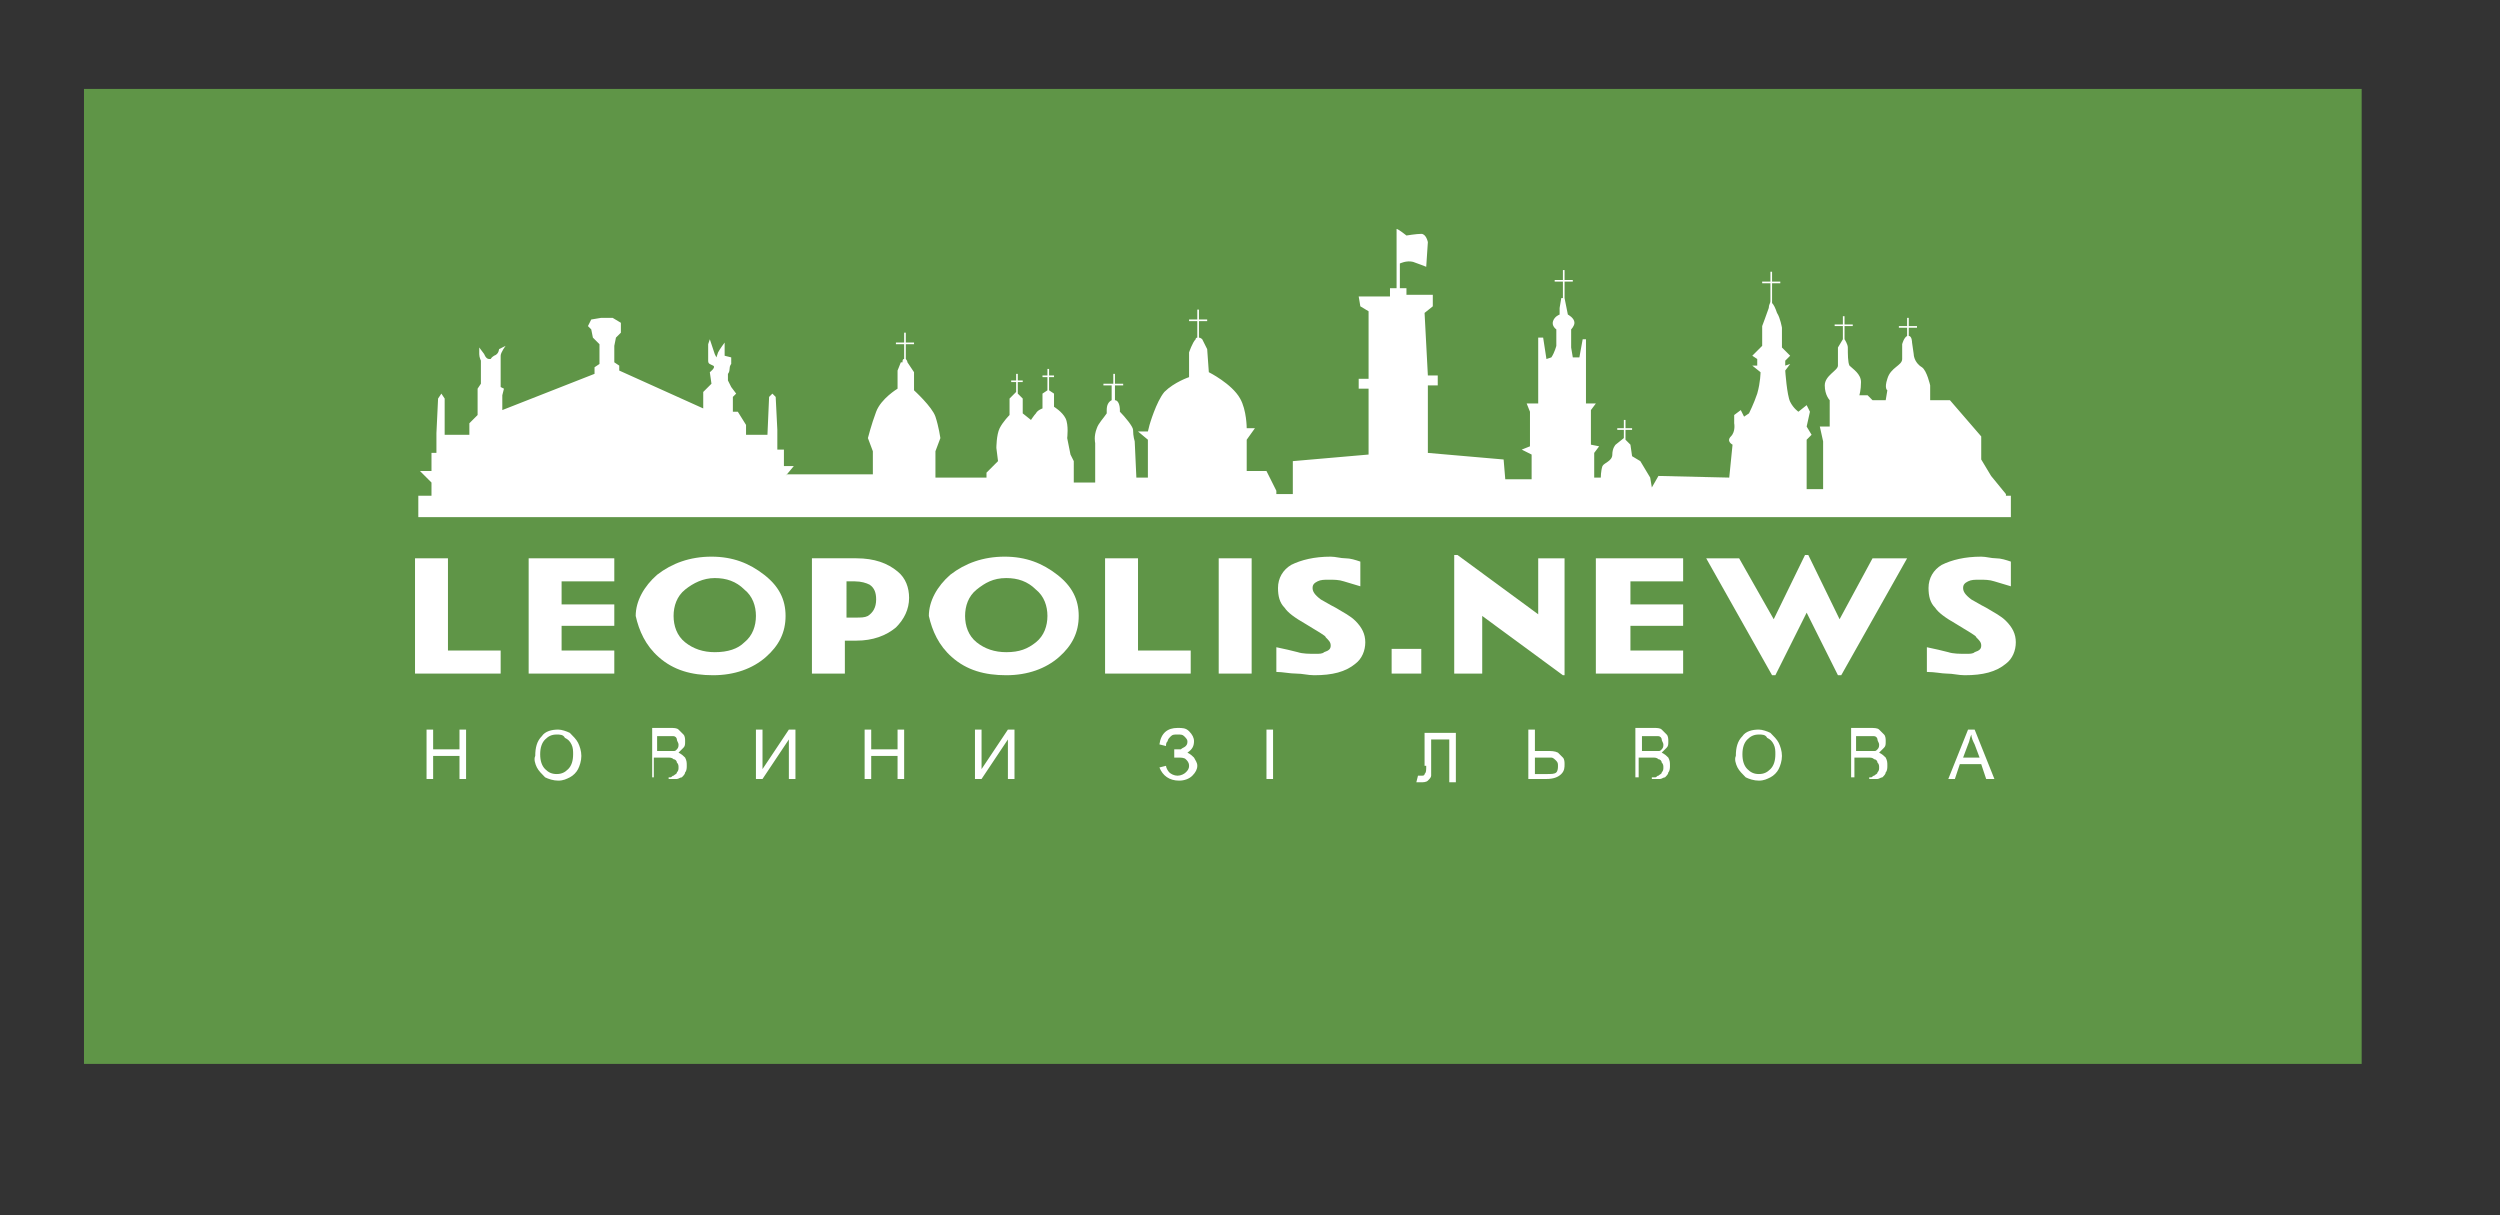 <?xml version="1.0" encoding="utf-8"?>
<!-- Generator: Adobe Illustrator 22.0.1, SVG Export Plug-In . SVG Version: 6.00 Build 0)  -->
<svg version="1.1" id="Layer_1" xmlns="http://www.w3.org/2000/svg" xmlns:xlink="http://www.w3.org/1999/xlink" x="0px" y="0px"
	 viewBox="0 0 151.8 73.8" style="enable-background:new 0 0 151.8 73.8;" xml:space="preserve">
<rect x="0" y="0" width="151.8" height="73.8" fill="#333333" stroke="none"/>
<style type="text/css">
	.st0{fill:#5F9547;}
	.st1{fill:#FFFFFF;}
</style>
<g>
	<rect x="5.1" y="5.4" class="st0" width="138.3" height="59.2"/>
	<path class="st1" d="M52,38.9c1,0,1.8-0.3,2.4-0.8c0.5-0.5,0.8-1.1,0.8-1.8c0-0.6-0.2-1.2-0.7-1.6c-0.6-0.5-1.4-0.8-2.5-0.8h-2.7v7
		h2v-2H52z"/>
	<path class="st1" d="M57.8,39.9c0.9,0.8,2,1.1,3.3,1.1c1.3,0,2.4-0.4,3.2-1.1c0.8-0.7,1.2-1.5,1.2-2.5s-0.4-1.8-1.3-2.5
		c-0.9-0.7-1.9-1.1-3.2-1.1c-1.3,0-2.4,0.4-3.3,1.1c-0.8,0.7-1.3,1.6-1.3,2.5C56.6,38.3,57,39.2,57.8,39.9z"/>
	<path class="st1" d="M40,39.9c0.9,0.8,2,1.1,3.3,1.1c1.3,0,2.4-0.4,3.2-1.1c0.8-0.7,1.2-1.5,1.2-2.5s-0.4-1.8-1.3-2.5
		c-0.9-0.7-1.9-1.1-3.2-1.1c-1.3,0-2.4,0.4-3.3,1.1c-0.8,0.7-1.3,1.6-1.3,2.5C38.8,38.3,39.2,39.2,40,39.9z"/>
	<path class="st1" d="M119.5,45.2c0.1-0.2,0.1-0.4,0.2-0.6c0,0.2,0.1,0.4,0.2,0.6l0.3,0.8h-1L119.5,45.2z M118.7,47.3l0.3-0.9h1.3
		l0.3,0.9h0.5l-1.2-3h-0.4l-1.2,3H118.7z M112.7,46h0.7c0.2,0,0.3,0,0.4,0.1c0.1,0,0.2,0.1,0.2,0.2c0.1,0.1,0.1,0.2,0.1,0.3
		c0,0.1,0,0.2-0.1,0.3c0,0.1-0.1,0.1-0.2,0.2c-0.1,0-0.1,0.1-0.2,0.1c0,0-0.1,0-0.3,0h-0.7V46z M112.7,44.7h0.6c0.2,0,0.4,0,0.5,0
		c0.1,0,0.2,0.1,0.2,0.2c0,0.1,0.1,0.2,0.1,0.3c0,0.1,0,0.2-0.1,0.3c-0.1,0.1-0.1,0.1-0.2,0.1c-0.1,0-0.2,0-0.4,0h-0.7V44.7z
		 M113.5,47.3c0.2,0,0.4,0,0.5,0c0.1,0,0.2-0.1,0.3-0.1c0.1-0.1,0.2-0.2,0.2-0.3c0.1-0.1,0.1-0.3,0.1-0.4c0-0.2,0-0.3-0.1-0.5
		c-0.1-0.1-0.2-0.2-0.4-0.3c0.1-0.1,0.2-0.2,0.3-0.3c0.1-0.1,0.1-0.2,0.1-0.4c0-0.1,0-0.3-0.1-0.4c-0.1-0.1-0.2-0.2-0.3-0.3
		c-0.1-0.1-0.3-0.1-0.6-0.1h-1.1v3H113.5z M106.1,44.9c0.2-0.2,0.4-0.3,0.7-0.3c0.2,0,0.4,0,0.5,0.2c0.2,0.1,0.3,0.2,0.4,0.4
		c0.1,0.2,0.1,0.4,0.1,0.6c0,0.4-0.1,0.7-0.3,0.9c-0.2,0.2-0.4,0.3-0.7,0.3c-0.3,0-0.5-0.1-0.7-0.3c-0.2-0.2-0.3-0.5-0.3-0.9
		C105.8,45.4,105.9,45.1,106.1,44.9z M105.5,46.6c0.1,0.2,0.3,0.4,0.5,0.6c0.2,0.1,0.5,0.2,0.8,0.2c0.3,0,0.5-0.1,0.7-0.2
		c0.2-0.1,0.4-0.3,0.5-0.5c0.1-0.2,0.2-0.5,0.2-0.8c0-0.3-0.1-0.6-0.2-0.8c-0.1-0.2-0.3-0.4-0.5-0.6c-0.2-0.1-0.5-0.2-0.7-0.2
		c-0.4,0-0.8,0.1-1,0.4c-0.3,0.3-0.4,0.7-0.4,1.2C105.3,46.1,105.4,46.4,105.5,46.6z M99.6,46h0.7c0.2,0,0.3,0,0.4,0.1
		c0.1,0,0.2,0.1,0.2,0.2c0.1,0.1,0.1,0.2,0.1,0.3c0,0.1,0,0.2-0.1,0.3c0,0.1-0.1,0.1-0.2,0.2c-0.1,0-0.1,0.1-0.2,0.1
		c-0.1,0-0.1,0-0.3,0h-0.7V46z M99.6,44.7h0.6c0.2,0,0.4,0,0.5,0c0.1,0,0.2,0.1,0.2,0.2c0,0.1,0.1,0.2,0.1,0.3c0,0.1,0,0.2-0.1,0.3
		c-0.1,0.1-0.1,0.1-0.2,0.1c-0.1,0-0.2,0-0.4,0h-0.6V44.7z M100.3,47.3c0.2,0,0.4,0,0.5,0c0.1,0,0.2-0.1,0.3-0.1
		c0.1-0.1,0.2-0.2,0.2-0.3c0.1-0.1,0.1-0.3,0.1-0.4c0-0.2,0-0.3-0.1-0.5c-0.1-0.1-0.2-0.2-0.4-0.3c0.1-0.1,0.2-0.2,0.3-0.3
		c0.1-0.1,0.1-0.2,0.1-0.4c0-0.1,0-0.3-0.1-0.4c-0.1-0.1-0.2-0.2-0.3-0.3c-0.1-0.1-0.3-0.1-0.5-0.1h-1.1v3H100.3z M93.2,46h0.5
		c0.3,0,0.4,0,0.5,0c0.1,0,0.2,0.1,0.3,0.2c0.1,0.1,0.1,0.2,0.1,0.3c0,0.1,0,0.3-0.1,0.4C94.4,47,94.2,47,93.9,47h-0.7V46z
		 M92.8,47.3h1.1c0.4,0,0.7-0.1,0.9-0.3c0.2-0.2,0.2-0.4,0.2-0.6c0-0.1,0-0.3-0.1-0.4c-0.1-0.1-0.2-0.2-0.3-0.3
		c-0.2-0.1-0.4-0.1-0.7-0.1h-0.7v-1.3h-0.4V47.3z M86.6,46.5c0,0.3,0,0.4-0.1,0.5c0,0.1-0.1,0.1-0.2,0.1c0,0-0.1,0-0.2,0l-0.1,0.4
		c0.1,0,0.2,0,0.3,0c0.1,0,0.3,0,0.4-0.1c0.1-0.1,0.2-0.2,0.2-0.3c0-0.1,0-0.4,0-0.7v-1.5h1.1v2.6h0.4v-3h-1.9V46.5z M77.3,47.3v-3
		h-0.4v3H77.3z M71.6,47.4c0.3,0,0.6-0.1,0.8-0.3c0.2-0.2,0.3-0.4,0.3-0.6c0-0.2-0.1-0.3-0.2-0.5c-0.1-0.1-0.2-0.2-0.4-0.3
		c0.3-0.2,0.4-0.4,0.4-0.7c0-0.2-0.1-0.4-0.3-0.6c-0.2-0.2-0.4-0.2-0.7-0.2c-0.6,0-1,0.3-1.1,1l0.4,0.1c0-0.1,0-0.2,0.1-0.3
		c0-0.1,0.1-0.2,0.2-0.3c0.1-0.1,0.2-0.1,0.4-0.1c0.2,0,0.3,0,0.4,0.1c0.1,0.1,0.2,0.2,0.2,0.3c0,0.1,0,0.2-0.1,0.3
		c-0.1,0.1-0.2,0.1-0.3,0.2c-0.1,0-0.2,0-0.4,0V46h0.2c0.2,0,0.4,0,0.5,0.1c0.1,0.1,0.2,0.2,0.2,0.4c0,0.2-0.1,0.3-0.2,0.4
		c-0.1,0.1-0.3,0.2-0.5,0.2c-0.2,0-0.4-0.1-0.5-0.2c-0.1-0.1-0.2-0.3-0.2-0.4l-0.4,0.1C70.6,47.1,71,47.4,71.6,47.4z M59.2,47.3h0.4
		l1.6-2.4v2.4h0.4v-3h-0.4l-1.6,2.4v-2.4h-0.4V47.3z M52.9,47.3v-1.4h1.6v1.4h0.4v-3h-0.4v1.2h-1.6v-1.2h-0.4v3H52.9z M45.9,47.3
		h0.4l1.6-2.4v2.4h0.4v-3h-0.4l-1.6,2.4v-2.4h-0.4V47.3z M39.8,46h0.7c0.2,0,0.3,0,0.4,0.1c0.1,0,0.2,0.1,0.2,0.2
		c0.1,0.1,0.1,0.2,0.1,0.3c0,0.1,0,0.2-0.1,0.3c0,0.1-0.1,0.1-0.2,0.2c-0.1,0-0.1,0.1-0.2,0.1c-0.1,0-0.1,0-0.3,0h-0.7V46z
		 M39.8,44.7h0.6c0.2,0,0.4,0,0.5,0c0.1,0,0.2,0.1,0.2,0.2c0,0.1,0.1,0.2,0.1,0.3c0,0.1,0,0.2-0.1,0.3c-0.1,0.1-0.1,0.1-0.2,0.1
		c-0.1,0-0.2,0-0.4,0h-0.6V44.7z M40.6,47.3c0.2,0,0.4,0,0.5,0c0.1,0,0.2-0.1,0.3-0.1c0.1-0.1,0.2-0.2,0.2-0.3
		c0.1-0.1,0.1-0.3,0.1-0.4c0-0.2,0-0.3-0.1-0.5c-0.1-0.1-0.2-0.2-0.4-0.3c0.1-0.1,0.2-0.2,0.3-0.3c0.1-0.1,0.1-0.2,0.1-0.4
		c0-0.1,0-0.3-0.1-0.4c-0.1-0.1-0.2-0.2-0.3-0.3c-0.1-0.1-0.3-0.1-0.5-0.1h-1.1v3H40.6z M33.1,44.9c0.2-0.2,0.4-0.3,0.7-0.3
		c0.2,0,0.4,0,0.5,0.2c0.2,0.1,0.3,0.2,0.4,0.4c0.1,0.2,0.1,0.4,0.1,0.6c0,0.4-0.1,0.7-0.3,0.9c-0.2,0.2-0.4,0.3-0.7,0.3
		c-0.3,0-0.5-0.1-0.7-0.3c-0.2-0.2-0.3-0.5-0.3-0.9C32.8,45.4,32.9,45.1,33.1,44.9z M32.6,46.6c0.1,0.2,0.3,0.4,0.5,0.6
		c0.2,0.1,0.5,0.2,0.8,0.2c0.3,0,0.5-0.1,0.7-0.2c0.2-0.1,0.4-0.3,0.5-0.5c0.1-0.2,0.2-0.5,0.2-0.8c0-0.3-0.1-0.6-0.2-0.8
		c-0.1-0.2-0.3-0.4-0.5-0.6c-0.2-0.1-0.5-0.2-0.7-0.2c-0.4,0-0.8,0.1-1,0.4c-0.3,0.3-0.4,0.7-0.4,1.2C32.4,46.1,32.5,46.4,32.6,46.6
		z M26.3,47.3v-1.4h1.6v1.4h0.4v-3h-0.4v1.2h-1.6v-1.2h-0.4v3H26.3z"/>
	<path class="st1" d="M118.2,40.9c0.4,0,0.7,0.1,1.1,0.1c1.1,0,1.9-0.2,2.5-0.7c0.4-0.3,0.6-0.8,0.6-1.3c0-0.5-0.2-0.9-0.6-1.3
		c-0.3-0.3-0.7-0.5-1.2-0.8c-0.4-0.2-0.7-0.4-0.9-0.5c-0.4-0.3-0.5-0.5-0.5-0.7c0-0.2,0.1-0.3,0.3-0.4c0.2-0.1,0.4-0.1,0.7-0.1
		c0.3,0,0.6,0,0.9,0.1c0.3,0.1,0.7,0.2,1,0.3v-1.5c-0.3-0.1-0.6-0.2-0.9-0.2c-0.3,0-0.6-0.1-0.9-0.1c-1,0-1.8,0.2-2.4,0.5
		c-0.5,0.3-0.8,0.8-0.8,1.4c0,0.5,0.1,0.9,0.4,1.2c0.2,0.3,0.6,0.6,1.3,1c0.8,0.5,1.2,0.7,1.2,0.8c0.2,0.2,0.3,0.3,0.3,0.5
		c0,0.2-0.1,0.3-0.4,0.4c-0.1,0.1-0.3,0.1-0.5,0.1c-0.4,0-0.8,0-1.1-0.1c-0.4-0.1-0.8-0.2-1.3-0.3v1.5
		C117.5,40.8,117.9,40.9,118.2,40.9z"/>
	<polygon class="st1" points="111.6,41 111.8,41 115.8,33.9 113.7,33.9 111.7,37.6 109.8,33.7 109.6,33.7 107.7,37.6 105.6,33.9 
		103.6,33.9 107.6,41 107.8,41 109.7,37.2 	"/>
	<polygon class="st1" points="99,36.7 99,35.3 102.2,35.3 102.2,33.9 96.9,33.9 96.9,40.9 102.2,40.9 102.2,39.5 99,39.5 99,38 
		102.2,38 102.2,36.7 	"/>
	<polygon class="st1" points="88.5,33.7 88.3,33.7 88.3,40.9 90,40.9 90,37.4 94.9,41 95,41 95,33.9 93.4,33.9 93.4,37.3 	"/>
	<rect x="84.5" y="39.4" class="st1" width="1.8" height="1.5"/>
	<path class="st1" d="M78.7,40.9c0.4,0,0.7,0.1,1.1,0.1c1.1,0,1.9-0.2,2.5-0.7c0.4-0.3,0.6-0.8,0.6-1.3c0-0.5-0.2-0.9-0.6-1.3
		c-0.3-0.3-0.7-0.5-1.2-0.8c-0.4-0.2-0.7-0.4-0.9-0.5c-0.4-0.3-0.5-0.5-0.5-0.7c0-0.2,0.1-0.3,0.3-0.4c0.2-0.1,0.4-0.1,0.7-0.1
		c0.3,0,0.6,0,0.9,0.1c0.3,0.1,0.7,0.2,1,0.3v-1.5c-0.3-0.1-0.6-0.2-0.9-0.2c-0.3,0-0.6-0.1-0.9-0.1c-1,0-1.8,0.2-2.4,0.5
		c-0.5,0.3-0.8,0.8-0.8,1.4c0,0.5,0.1,0.9,0.4,1.2c0.2,0.3,0.6,0.6,1.3,1c0.8,0.5,1.2,0.7,1.2,0.8c0.2,0.2,0.3,0.3,0.3,0.5
		c0,0.2-0.1,0.3-0.4,0.4c-0.1,0.1-0.3,0.1-0.5,0.1c-0.4,0-0.8,0-1.1-0.1c-0.4-0.1-0.8-0.2-1.3-0.3v1.5
		C77.9,40.8,78.3,40.9,78.7,40.9z"/>
	<rect x="74" y="33.9" class="st1" width="2" height="7"/>
	<polygon class="st1" points="72.3,39.5 69.1,39.5 69.1,33.9 67.1,33.9 67.1,40.9 72.3,40.9 	"/>
	<path class="st0" d="M59.3,35.8c0.5-0.4,1-0.7,1.8-0.7c0.7,0,1.3,0.2,1.8,0.7c0.5,0.4,0.7,1,0.7,1.6c0,0.6-0.2,1.2-0.7,1.6
		c-0.5,0.4-1,0.6-1.8,0.6c-0.7,0-1.3-0.2-1.8-0.6c-0.5-0.4-0.7-1-0.7-1.6C58.6,36.8,58.8,36.2,59.3,35.8z"/>
	<path class="st0" d="M51.4,35.3h0.5c0.4,0,0.7,0.1,0.9,0.2c0.3,0.2,0.4,0.5,0.4,0.9c0,0.5-0.2,0.8-0.5,1c-0.2,0.1-0.4,0.1-0.8,0.1
		h-0.5V35.3z"/>
	<path class="st0" d="M41.6,35.8c0.5-0.4,1.1-0.7,1.8-0.7c0.7,0,1.3,0.2,1.8,0.7c0.5,0.4,0.7,1,0.7,1.6c0,0.6-0.2,1.2-0.7,1.6
		c-0.4,0.4-1,0.6-1.8,0.6c-0.7,0-1.3-0.2-1.8-0.6c-0.5-0.4-0.7-1-0.7-1.6C40.9,36.8,41.1,36.2,41.6,35.8z"/>
	<polygon class="st1" points="34.1,36.7 34.1,35.3 37.3,35.3 37.3,33.9 32.1,33.9 32.1,40.9 37.3,40.9 37.3,39.5 34.1,39.5 34.1,38 
		37.3,38 37.3,36.7 	"/>
	<polygon class="st1" points="30.4,39.5 27.2,39.5 27.2,33.9 25.2,33.9 25.2,40.9 30.4,40.9 	"/>
	<path class="st1" d="M122,30.1h-0.2V30l-0.9-1.1l-0.6-1v-1.4l-1.9-2.2l-1.2,0v-0.9c0,0-0.2-0.9-0.5-1.1c-0.5-0.3-0.5-0.8-0.5-0.8
		l-0.1-0.7c0,0,0-0.4-0.2-0.4v-0.5h0.5v-0.1h-0.5v-0.5h-0.1v0.5h-0.5v0.1h0.5v0.5c-0.2,0.1-0.3,0.5-0.3,0.5s0,0.3,0,0.9
		c0,0.4-0.7,0.5-0.9,1.2c-0.2,0.6,0,0.7,0,0.7l-0.1,0.6l-0.8,0l-0.3-0.3l-0.5,0c0,0,0.1-0.3,0.1-0.8c0-0.5-0.5-0.8-0.7-1
		c-0.1-0.2-0.1-0.7-0.1-1.1c0-0.2-0.2-0.5-0.2-0.5l0,0v-0.8h0.5v-0.1h-0.5v-0.5h-0.1v0.5h-0.5v0.1h0.5v0.8l0,0l-0.3,0.5v1.1
		c0,0.3-0.8,0.6-0.8,1.2c0,0.6,0.3,0.9,0.3,0.9l0,1.6l-0.6,0l0.2,0.9v2.9h-1v-0.9v-2.1l0.3-0.3l-0.3-0.5l0.2-0.9l-0.2-0.4l-0.5,0.4
		c0,0-0.3-0.2-0.5-0.6c-0.2-0.4-0.3-1.9-0.3-1.9l0.3-0.4l-0.3,0.1l0-0.3l0.3-0.3l-0.5-0.5v-1.2c0,0-0.1-0.6-0.3-0.9
		c-0.1-0.3-0.2-0.5-0.3-0.6v-1.2l0.5,0v-0.1h-0.5v-0.6h-0.1v0.6h-0.5v0.1h0.5v1.1c0,0.1-0.1,0.2-0.1,0.4c-0.1,0.3-0.4,1.1-0.4,1.1
		v1.2l-0.6,0.6l0.3,0.2v0.4l-0.3,0l0.5,0.4c0,0,0,0.6-0.2,1.3c-0.2,0.6-0.5,1.2-0.5,1.2l-0.3,0.2l-0.2-0.4l-0.4,0.3v0.5
		c0,0,0.1,0.5-0.2,0.8c-0.3,0.3,0.1,0.5,0.1,0.5l-0.2,2l-4.3-0.1l-0.4,0.7l-0.1-0.6L99.6,28l-0.5-0.3L99,27l-0.3-0.3v-0.6h0.4V26
		h-0.4v-0.5h-0.1V26h-0.4v0.1h0.4v0.5l0,0L98.1,27c0,0-0.2,0.2-0.2,0.6c0,0.4-0.5,0.5-0.6,0.7c-0.1,0.3-0.1,0.7-0.1,0.7L96.8,29
		v-1.5l0.3-0.4L96.6,27l0-2.1l0.3-0.4l-0.6,0v-1.4l0-0.7l0-1.8l-0.2,0l-0.2,1.1l-0.4,0l-0.1-0.6v-0.8l0-0.3c0,0,0.2-0.2,0.2-0.4
		c0-0.3-0.4-0.5-0.4-0.5l-0.2-1h0v-1h0.5v-0.1h-0.5v-0.6h-0.1v0.6h-0.5v0.1h0.5v1h-0.1l-0.1,0.6l0,0.4c0,0-0.3,0.1-0.4,0.4
		c-0.1,0.3,0.2,0.5,0.2,0.5l0,1c0,0-0.1,0.4-0.3,0.7c0,0-0.3,0.1-0.3,0.1l-0.2-1.3h-0.3V22v0.7l0,1.8l-0.7,0l0.2,0.5l0,2.1l-0.5,0.2
		l0.6,0.3l0,1.5l-1.6,0l-0.1-1.2l-4.6-0.4l0-4.1l0.6,0l0-0.6l-0.6,0L86.5,19l0.5-0.4v-0.7l-1.6,0l0-0.4l-0.4,0l0-1.5
		c0,0,0.4-0.2,0.8-0.1c0.3,0.1,0.8,0.3,0.8,0.3l0.1-1.5c0,0-0.1-0.5-0.4-0.5c-0.3,0-0.9,0.1-0.9,0.1s-0.5-0.4-0.6-0.4l0,3.6l-0.4,0
		V18h-1.9l0.1,0.6l0.5,0.3l0,4.1h-0.6l0,0.6h0.6l0,4L78.5,28l0,2h-1l0-0.2l-0.6-1.2h-1.2l0-1.9l0.5-0.7l-0.5,0c0,0,0-1.1-0.4-1.8
		c-0.5-0.9-1.9-1.6-1.9-1.6l-0.1-1.4L73,20.6c0,0-0.1-0.1-0.2-0.1v-1h0.5v-0.1h-0.5v-0.6h-0.1v0.6h-0.5v0.1h0.5v1c0,0-0.1,0-0.1,0.1
		c-0.2,0.2-0.4,0.8-0.4,0.8v1.5c0,0-0.9,0.3-1.5,0.9c-0.5,0.6-0.9,2-0.9,2l-0.1,0.4l-0.6,0l0.6,0.5l0,2.3H69l-0.1-2.2
		c0,0-0.1-0.3-0.1-0.7c0-0.2-0.5-0.8-0.8-1.1c0,0,0-0.1,0-0.1c0-0.3-0.1-0.6-0.3-0.6v-0.9h0.5v-0.1h-0.5v-0.6h-0.1v0.6H67v0.1h0.5
		v0.9c-0.2,0.1-0.3,0.3-0.3,0.6c0,0.1,0,0.1,0,0.2c-0.2,0.3-0.5,0.6-0.6,0.9c-0.2,0.5-0.1,0.9-0.1,0.9l0,2.4l-1.3,0V28L65,27.6
		l-0.2-1c0,0,0.1-0.8-0.1-1.2c-0.2-0.4-0.7-0.7-0.7-0.7L64,23.9l-0.3-0.2v-0.8H64v-0.1h-0.3v-0.4h-0.1v0.4h-0.3v0.1h0.3v0.8
		l-0.3,0.2l0,0.9c0,0-0.3,0.1-0.4,0.3c-0.1,0.1-0.3,0.4-0.3,0.4l-0.5-0.4l0-0.9l-0.3-0.3v-0.7h0.3v-0.1h-0.3v-0.4h-0.1v0.4h-0.3v0.1
		h0.3v0.6l-0.1,0.1l-0.3,0.3l0,1c0,0-0.4,0.4-0.6,0.8c-0.2,0.4-0.2,1.2-0.2,1.2l0.1,0.8l-0.7,0.7V29l-3.1,0v-1.6l0.3-0.8
		c0,0-0.1-0.7-0.3-1.3c-0.2-0.6-1.3-1.6-1.3-1.6l0-1.1L55.1,22l0,0c0-0.1-0.1-0.2-0.1-0.2v-0.9h0.5v-0.1H55v-0.6h-0.1v0.6h-0.5v0.1
		h0.5v0.9c-0.1,0-0.1,0.1-0.1,0.2v0l-0.1,0l-0.2,0.5v0.6v0.5c0,0-1,0.6-1.3,1.4c-0.3,0.8-0.5,1.6-0.5,1.6l0.3,0.8v1.4l-5.2,0
		l-0.1,0.1l0.5-0.6l-0.6,0l0-1l-0.4,0l0-1.2l-0.1-2l-0.2-0.2l-0.2,0.2l-0.1,2.3l-1.3,0l0-0.6L44.8,25h-0.3v-0.9l0.2-0.2l-0.3-0.4
		l-0.2-0.4l0-0.4c0,0,0.1-0.1,0.1-0.3c0-0.2,0.1-0.3,0.1-0.3v-0.4l-0.4-0.1l0-0.5l0-0.3c0,0-0.3,0.4-0.4,0.6
		c-0.1,0.3-0.1,0.3-0.1,0.3l-0.1-0.2l-0.3-0.9L43,20.9v0.5v0.5c0,0.2,0.1,0.2,0.3,0.3c0.2,0.1-0.2,0.4-0.2,0.4l0.1,0.7l-0.5,0.5l0,1
		l-5.1-2.3l0-0.3L37.3,22v-1l0.1-0.5l0.3-0.3l0-0.6l-0.5-0.3l-0.7,0l-0.6,0.1l-0.2,0.4l0.2,0.2l0.1,0.5l0.4,0.4v0.5v0.7l-0.3,0.2
		l0,0.4l-5.6,2.2V24l0.1-0.4l-0.2-0.1v-0.8v-0.5v-0.6c0-0.2,0.3-0.6,0.3-0.6l-0.4,0.2c0,0,0,0.3-0.3,0.4c-0.3,0.2-0.1,0.2-0.3,0.2
		c-0.2,0-0.3-0.3-0.3-0.3l-0.3-0.4v0.4c0,0.2,0.1,0.4,0.1,0.4l0,0.7v0.7L29,23.6v1.6l-0.5,0.5l0,0.7l-1.5,0L27,24.2l-0.2-0.3
		l-0.2,0.3l-0.1,2.1l0,1.2h-0.3v1.1l-0.7,0l0.7,0.7l0,0.8h-0.8v1.3H26h19.8h1.9h20.2h0.4h18.7h34.9h0.2V30.1z"/>
</g>
</svg>

